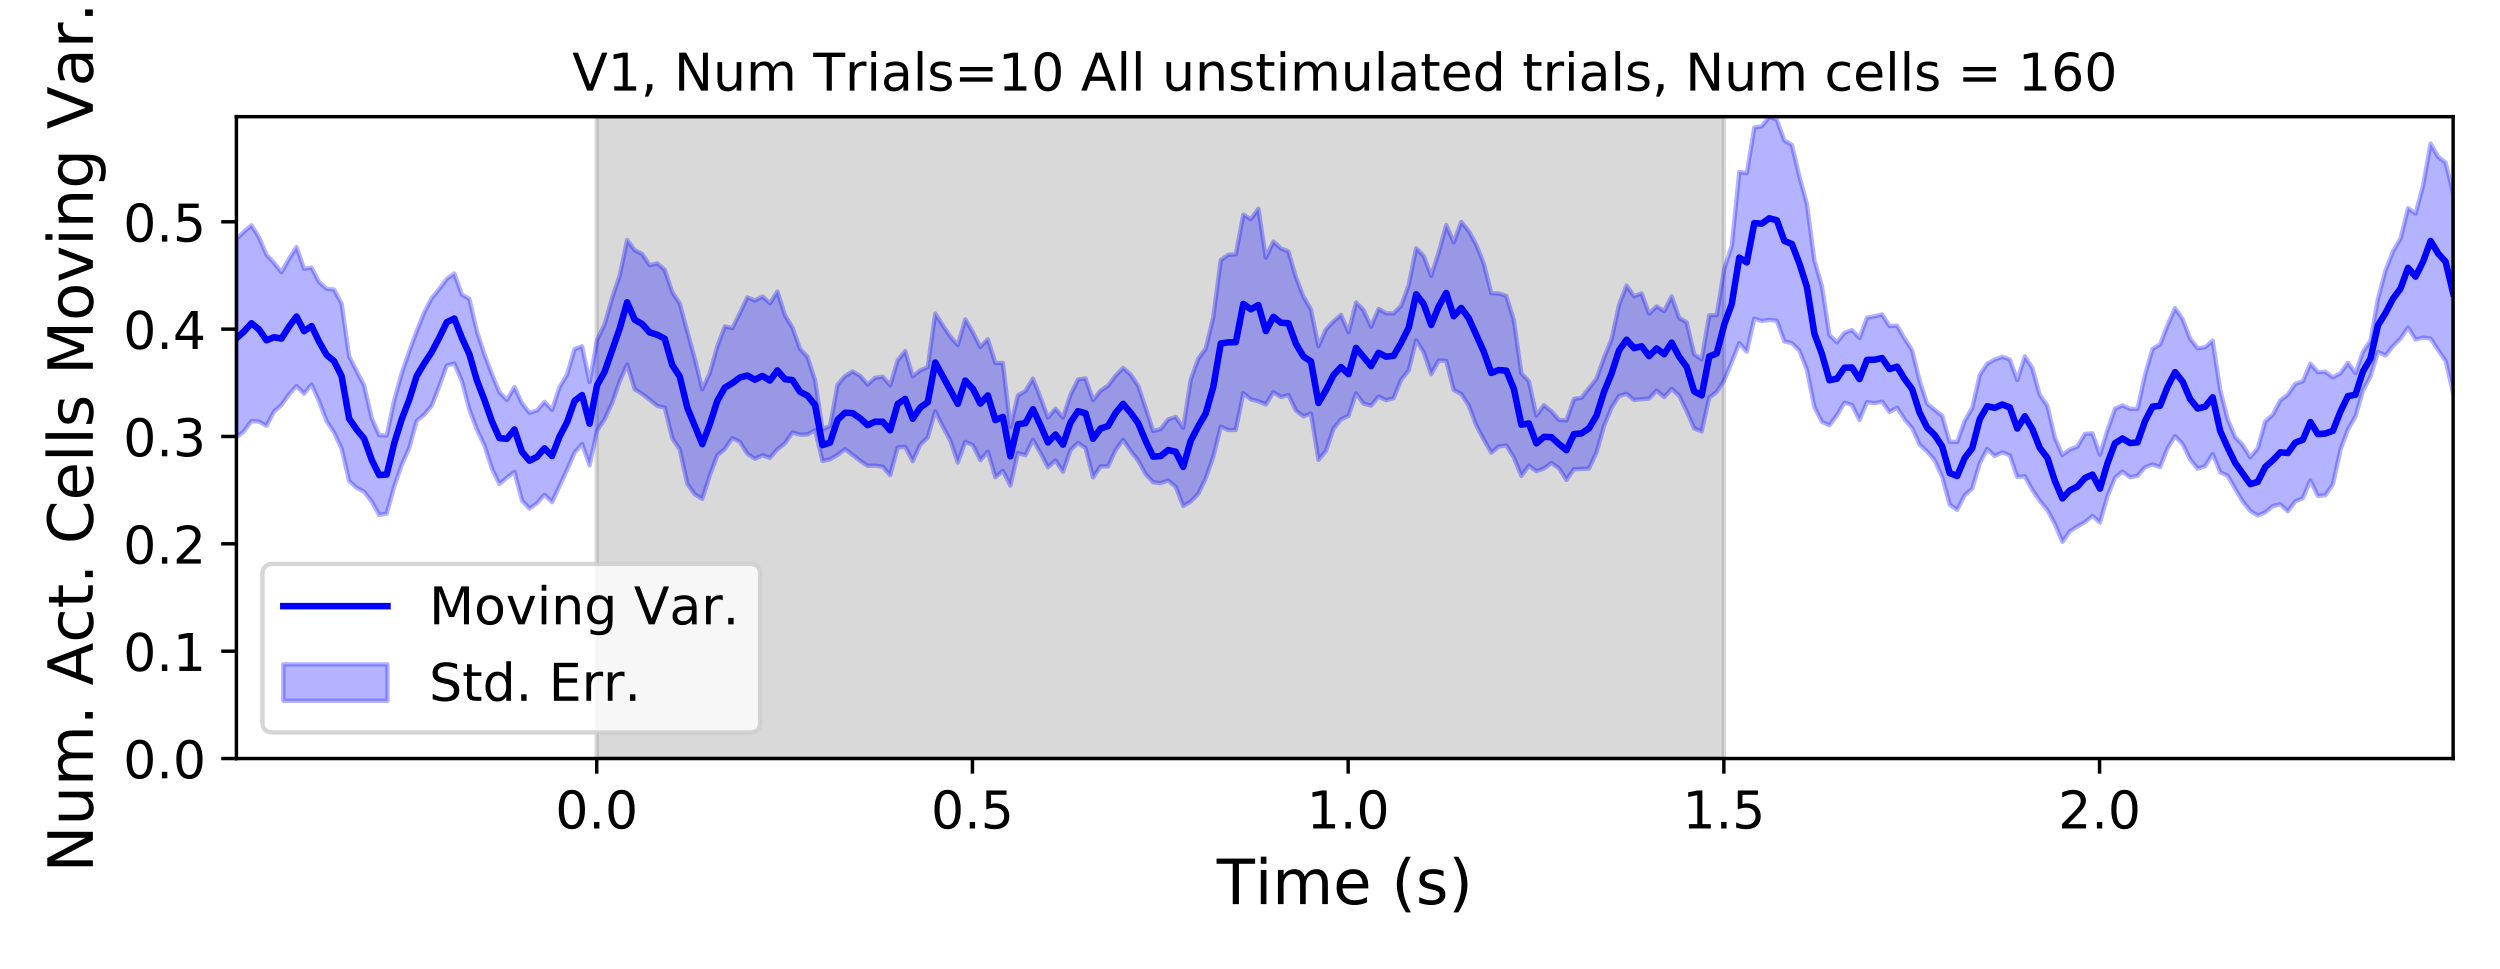 <?xml version="1.0" encoding="utf-8" standalone="no"?>
<!DOCTYPE svg PUBLIC "-//W3C//DTD SVG 1.1//EN"
  "http://www.w3.org/Graphics/SVG/1.1/DTD/svg11.dtd">
<!-- Created with matplotlib (https://matplotlib.org/) -->
<svg height="223.2pt" version="1.1" viewBox="0 0 576 223.2" width="576pt" xmlns="http://www.w3.org/2000/svg" xmlns:xlink="http://www.w3.org/1999/xlink">
 <defs>
  <style type="text/css">
*{stroke-linecap:butt;stroke-linejoin:round;}
  </style>
 </defs>
 <g id="figure_1">
  <g id="patch_1">
   <path d="M 0 223.2 
L 576 223.2 
L 576 0 
L 0 0 
z
" style="fill:#ffffff;"/>
  </g>
  <g id="axes_1">
   <g id="patch_2">
    <path d="M 54.47 174.76 
L 565.2 174.76 
L 565.2 26.88 
L 54.47 26.88 
z
" style="fill:#ffffff;"/>
   </g>
   <g id="PolyCollection_1">
    <defs>
     <path d="M 137.485 -48.44 
L 137.485 -196.32 
L 397.178 -196.32 
L 397.178 -48.44 
L 397.178 -48.44 
L 137.485 -48.44 
z
" id="m12399ca744" style="stroke:#808080;stroke-opacity:0.3;"/>
    </defs>
    <g clip-path="url(#pf19cef8d10)">
     <use style="fill:#808080;fill-opacity:0.3;stroke:#808080;stroke-opacity:0.3;" x="0" xlink:href="#m12399ca744" y="223.2"/>
    </g>
   </g>
   <g id="PolyCollection_2">
    <defs>
     <path d="M 54.47 -168.108 
L 54.47 -122.433 
L 56.201 -123.827 
L 57.933 -126.184 
L 59.664 -126.058 
L 61.395 -125.082 
L 63.126 -128.356 
L 64.858 -129.88 
L 66.589 -132.323 
L 68.32 -134.261 
L 70.052 -132.484 
L 71.783 -134.597 
L 73.514 -130.733 
L 75.245 -126.181 
L 76.977 -123.552 
L 78.708 -119.791 
L 80.439 -112.407 
L 82.171 -110.806 
L 83.902 -109.896 
L 85.633 -107.65 
L 87.364 -104.565 
L 89.096 -104.861 
L 90.827 -111.126 
L 92.558 -116.055 
L 94.29 -120.004 
L 96.021 -126.251 
L 97.752 -127.697 
L 99.483 -129.718 
L 101.215 -134.199 
L 102.946 -138.987 
L 104.677 -139.437 
L 106.409 -135.41 
L 108.14 -128.843 
L 109.871 -124.236 
L 111.603 -120.57 
L 113.334 -115.224 
L 115.065 -111.673 
L 116.796 -113.155 
L 118.528 -114.453 
L 120.259 -107.89 
L 121.99 -106.008 
L 123.722 -107.26 
L 125.453 -109.209 
L 127.184 -107.5 
L 128.915 -111.231 
L 130.647 -114.928 
L 132.378 -118.885 
L 134.109 -120.916 
L 135.841 -115.988 
L 137.572 -124.001 
L 139.303 -126.609 
L 141.034 -130.334 
L 142.766 -135.312 
L 144.497 -139.217 
L 146.228 -133.522 
L 147.96 -132.428 
L 149.691 -131.119 
L 151.422 -129.661 
L 153.153 -129.279 
L 154.885 -122.258 
L 156.616 -119.623 
L 158.347 -111.723 
L 160.079 -109.305 
L 161.81 -108.227 
L 163.541 -113.692 
L 165.272 -118.295 
L 167.004 -119.774 
L 168.735 -122.257 
L 170.466 -121.384 
L 172.198 -118.653 
L 173.929 -117.491 
L 175.66 -118.301 
L 177.391 -117.713 
L 179.123 -119.678 
L 180.854 -121.071 
L 182.585 -123.557 
L 184.317 -123.051 
L 186.048 -123.096 
L 187.779 -124.099 
L 189.51 -116.983 
L 191.242 -117.379 
L 192.973 -118.39 
L 194.704 -119.707 
L 196.436 -118.404 
L 198.167 -117.037 
L 199.898 -115.871 
L 201.629 -115.927 
L 203.361 -115.669 
L 205.092 -113.72 
L 206.823 -120.096 
L 208.555 -120.258 
L 210.286 -116.943 
L 212.017 -120.754 
L 213.749 -122.404 
L 215.48 -128.404 
L 217.211 -124.93 
L 218.942 -121.725 
L 220.674 -116.631 
L 222.405 -121.411 
L 224.136 -120.638 
L 225.868 -117.163 
L 227.599 -119.132 
L 229.33 -113.254 
L 231.061 -114.705 
L 232.793 -111.32 
L 234.524 -118.8 
L 236.255 -118.327 
L 237.987 -121.86 
L 239.718 -118.843 
L 241.449 -115.539 
L 243.18 -117.107 
L 244.912 -114.503 
L 246.643 -119.481 
L 248.374 -121.158 
L 250.106 -119.959 
L 251.837 -113.191 
L 253.568 -115.743 
L 255.299 -115.752 
L 257.031 -119.471 
L 258.762 -121.876 
L 260.493 -119.307 
L 262.225 -117.085 
L 263.956 -113.955 
L 265.687 -112.088 
L 267.418 -111.892 
L 269.15 -112.492 
L 270.881 -111.056 
L 272.612 -106.628 
L 274.344 -107.636 
L 276.075 -109.412 
L 277.806 -113.019 
L 279.537 -117.946 
L 281.269 -124.9 
L 283 -124.122 
L 284.731 -124.152 
L 286.463 -132.612 
L 288.194 -131.177 
L 289.925 -130.749 
L 291.656 -130.01 
L 293.388 -132.846 
L 295.119 -131.728 
L 296.85 -132.193 
L 298.582 -128.613 
L 300.313 -127.255 
L 302.044 -127.955 
L 303.775 -117.253 
L 305.507 -119.339 
L 307.238 -124.419 
L 308.969 -126.59 
L 310.701 -127.393 
L 312.432 -132.565 
L 314.163 -130.179 
L 315.895 -129.751 
L 317.626 -131.827 
L 319.357 -131.005 
L 321.088 -131.443 
L 322.82 -135.706 
L 324.551 -137.838 
L 326.282 -144.795 
L 328.014 -142.07 
L 329.745 -136.994 
L 331.476 -140.128 
L 333.207 -140.058 
L 334.939 -133.335 
L 336.67 -132.432 
L 338.401 -129.748 
L 340.133 -125.15 
L 341.864 -121.888 
L 343.595 -118.903 
L 345.326 -120.316 
L 347.058 -120.582 
L 348.789 -117.786 
L 350.52 -113.536 
L 352.252 -115.916 
L 353.983 -114.629 
L 355.714 -115.247 
L 357.445 -116.519 
L 359.177 -115.321 
L 360.908 -112.631 
L 362.639 -115.092 
L 364.371 -115.144 
L 366.102 -115.261 
L 367.833 -118.928 
L 369.564 -125.036 
L 371.296 -129.251 
L 373.027 -131.966 
L 374.758 -132.456 
L 376.49 -131.052 
L 378.221 -131.23 
L 379.952 -131.356 
L 381.683 -133.206 
L 383.415 -131.702 
L 385.146 -133.589 
L 386.877 -132.046 
L 388.609 -128.439 
L 390.34 -124.49 
L 392.071 -123.789 
L 393.802 -131.584 
L 395.534 -132.933 
L 397.265 -135.57 
L 398.996 -139.743 
L 400.728 -144.118 
L 402.459 -142.166 
L 404.19 -149.798 
L 405.921 -149.233 
L 407.653 -149.494 
L 409.384 -149.308 
L 411.115 -144.536 
L 412.847 -144.145 
L 414.578 -142.413 
L 416.309 -137.977 
L 418.041 -129.403 
L 419.772 -126.005 
L 421.503 -125.202 
L 423.234 -127.552 
L 424.966 -130.419 
L 426.697 -129.896 
L 428.428 -126.413 
L 430.16 -130.54 
L 431.891 -130.307 
L 433.622 -130.645 
L 435.353 -128.259 
L 437.085 -129.263 
L 438.816 -126.598 
L 440.547 -124.573 
L 442.279 -120.747 
L 444.01 -119.176 
L 445.741 -117.163 
L 447.472 -113.321 
L 449.204 -106.941 
L 450.935 -105.724 
L 452.666 -109.097 
L 454.398 -110.633 
L 456.129 -116.442 
L 457.86 -119.772 
L 459.591 -118.126 
L 461.323 -118.994 
L 463.054 -118.291 
L 464.785 -113.284 
L 466.517 -113.475 
L 468.248 -110.304 
L 469.979 -107.811 
L 471.71 -105.689 
L 473.442 -102.437 
L 475.173 -98.353 
L 476.904 -100.777 
L 478.636 -101.895 
L 480.367 -102.894 
L 482.098 -104.341 
L 483.829 -102.79 
L 485.561 -108.83 
L 487.292 -113.107 
L 489.023 -114.533 
L 490.755 -113.226 
L 492.486 -113.57 
L 494.217 -115.539 
L 495.948 -116.205 
L 497.68 -115.578 
L 499.411 -119.913 
L 501.142 -122.71 
L 502.874 -120.884 
L 504.605 -117.357 
L 506.336 -115.214 
L 508.067 -115.797 
L 509.799 -118.592 
L 511.53 -114.405 
L 513.261 -113.583 
L 514.993 -110.568 
L 516.724 -107.656 
L 518.455 -105.48 
L 520.187 -104.435 
L 521.918 -105.133 
L 523.649 -106.617 
L 525.38 -107.02 
L 527.112 -105.368 
L 528.843 -107.688 
L 530.574 -108.405 
L 532.306 -112.515 
L 534.037 -108.914 
L 535.768 -109.088 
L 537.499 -111.632 
L 539.231 -119.518 
L 540.962 -124.235 
L 542.693 -127.223 
L 544.425 -133.135 
L 546.156 -136.441 
L 547.887 -142.103 
L 549.618 -141.283 
L 551.35 -143.472 
L 553.081 -145.178 
L 554.812 -147.735 
L 556.544 -144.957 
L 558.275 -145.401 
L 560.006 -145.204 
L 561.737 -142.548 
L 563.469 -140.036 
L 565.2 -132.699 
L 565.2 -178.601 
L 565.2 -178.601 
L 563.469 -185.741 
L 561.737 -187.077 
L 560.006 -190.139 
L 558.275 -180.455 
L 556.544 -173.975 
L 554.812 -175.237 
L 553.081 -168.259 
L 551.35 -165.301 
L 549.618 -160.892 
L 547.887 -154.413 
L 546.156 -144.727 
L 544.425 -142.137 
L 542.693 -137.262 
L 540.962 -139.626 
L 539.231 -137.202 
L 537.499 -136.258 
L 535.768 -137.546 
L 534.037 -137.472 
L 532.306 -139.421 
L 530.574 -135.365 
L 528.843 -134.766 
L 527.112 -132.284 
L 525.38 -130.953 
L 523.649 -127.671 
L 521.918 -126.098 
L 520.187 -119.947 
L 518.455 -117.833 
L 516.724 -120.662 
L 514.993 -122.498 
L 513.261 -126.582 
L 511.53 -133.411 
L 509.799 -144.731 
L 508.067 -143.198 
L 506.336 -142.955 
L 504.605 -145.179 
L 502.874 -149.685 
L 501.142 -152.201 
L 499.411 -148.306 
L 497.68 -143.847 
L 495.948 -142.824 
L 494.217 -136.867 
L 492.486 -128.993 
L 490.755 -129.02 
L 489.023 -129.791 
L 487.292 -129.045 
L 485.561 -124.113 
L 483.829 -118.476 
L 482.098 -123.359 
L 480.367 -123.248 
L 478.636 -120.305 
L 476.904 -119.667 
L 475.173 -118.366 
L 473.442 -122.365 
L 471.71 -129.757 
L 469.979 -132.17 
L 468.248 -138.422 
L 466.517 -141.093 
L 464.785 -135.645 
L 463.054 -140.382 
L 461.323 -141.01 
L 459.591 -140.345 
L 457.86 -139.43 
L 456.129 -136.815 
L 454.398 -129.225 
L 452.666 -126.235 
L 450.935 -121.348 
L 449.204 -121.456 
L 447.472 -127.397 
L 445.741 -128.779 
L 444.01 -130.154 
L 442.279 -135.507 
L 440.547 -142.529 
L 438.816 -145.202 
L 437.085 -148.176 
L 435.353 -148.072 
L 433.622 -150.77 
L 431.891 -150.326 
L 430.16 -150.03 
L 428.428 -145.313 
L 426.697 -147.166 
L 424.966 -146.52 
L 423.234 -144.342 
L 421.503 -145.994 
L 419.772 -157.285 
L 418.041 -163.186 
L 416.309 -176.206 
L 414.578 -182.568 
L 412.847 -189.833 
L 411.115 -190.847 
L 409.384 -195.585 
L 407.653 -196.32 
L 405.921 -194.117 
L 404.19 -193.805 
L 402.459 -183.339 
L 400.728 -183.573 
L 398.996 -166.581 
L 397.265 -161.273 
L 395.534 -150.599 
L 393.802 -150.553 
L 392.071 -140.414 
L 390.34 -141.548 
L 388.609 -148.935 
L 386.877 -149.978 
L 385.146 -154.924 
L 383.415 -151.509 
L 381.683 -152.626 
L 379.952 -150.94 
L 378.221 -155.602 
L 376.49 -154.948 
L 374.758 -157.412 
L 373.027 -152.961 
L 371.296 -144.997 
L 369.564 -140.804 
L 367.833 -135.942 
L 366.102 -133.752 
L 364.371 -131.554 
L 362.639 -131.28 
L 360.908 -126.327 
L 359.177 -126.466 
L 357.445 -128.443 
L 355.714 -129.849 
L 353.983 -127.459 
L 352.252 -135.373 
L 350.52 -137.168 
L 348.789 -149.429 
L 347.058 -155.027 
L 345.326 -155.584 
L 343.595 -155.657 
L 341.864 -162.475 
L 340.133 -166.801 
L 338.401 -169.982 
L 336.67 -172.067 
L 334.939 -167.37 
L 333.207 -171.351 
L 331.476 -165.053 
L 329.745 -159.665 
L 328.014 -164.239 
L 326.282 -166.01 
L 324.551 -157.481 
L 322.82 -152.742 
L 321.088 -150.991 
L 319.357 -151.029 
L 317.626 -152.031 
L 315.895 -147.96 
L 314.163 -151.74 
L 312.432 -153.519 
L 310.701 -146.628 
L 308.969 -150.656 
L 307.238 -149.137 
L 305.507 -147.332 
L 303.775 -143.438 
L 302.044 -151.907 
L 300.313 -154.867 
L 298.582 -159.346 
L 296.85 -165.267 
L 295.119 -165.955 
L 293.388 -167.553 
L 291.656 -163.821 
L 289.925 -175.115 
L 288.194 -172.688 
L 286.463 -173.766 
L 284.731 -164.593 
L 283 -164.505 
L 281.269 -163.267 
L 279.537 -150.16 
L 277.806 -142.904 
L 276.075 -140.546 
L 274.344 -135.704 
L 272.612 -124.638 
L 270.881 -127.159 
L 269.15 -126.555 
L 267.418 -124.351 
L 265.687 -123.877 
L 263.956 -129.241 
L 262.225 -134.341 
L 260.493 -136.898 
L 258.762 -138.424 
L 257.031 -136.644 
L 255.299 -134.339 
L 253.568 -133.195 
L 251.837 -131.024 
L 250.106 -136.004 
L 248.374 -135.769 
L 246.643 -132.247 
L 244.912 -126.992 
L 243.18 -129.062 
L 241.449 -126.99 
L 239.718 -131.629 
L 237.987 -135.992 
L 236.255 -133.085 
L 234.524 -132.102 
L 232.793 -124.818 
L 231.061 -139.581 
L 229.33 -139.567 
L 227.599 -145.041 
L 225.868 -143.256 
L 224.136 -146.671 
L 222.405 -149.637 
L 220.674 -143.704 
L 218.942 -145.668 
L 217.211 -148.245 
L 215.48 -150.968 
L 213.749 -138.618 
L 212.017 -137.86 
L 210.286 -136.497 
L 208.555 -142.323 
L 206.823 -140.145 
L 205.092 -134.437 
L 203.361 -136.415 
L 201.629 -136.157 
L 199.898 -134.611 
L 198.167 -136.621 
L 196.436 -137.623 
L 194.704 -136.537 
L 192.973 -134.561 
L 191.242 -125.076 
L 189.51 -124.319 
L 187.779 -135.662 
L 186.048 -140.978 
L 184.317 -142.818 
L 182.585 -147.723 
L 180.854 -150.591 
L 179.123 -156.035 
L 177.391 -153.33 
L 175.66 -154.894 
L 173.929 -153.948 
L 172.198 -154.7 
L 170.466 -151.079 
L 168.735 -147.604 
L 167.004 -148.009 
L 165.272 -143.42 
L 163.541 -137.24 
L 161.81 -133.53 
L 160.079 -140.604 
L 158.347 -146.826 
L 156.616 -153.265 
L 154.885 -155.923 
L 153.153 -161.044 
L 151.422 -162.517 
L 149.691 -162.078 
L 147.96 -164.667 
L 146.228 -165.551 
L 144.497 -167.914 
L 142.766 -159.661 
L 141.034 -154.588 
L 139.303 -148.48 
L 137.572 -144.901 
L 135.841 -135.177 
L 134.109 -143.435 
L 132.378 -142.755 
L 130.647 -136.899 
L 128.915 -133.983 
L 127.184 -128.772 
L 125.453 -130.615 
L 123.722 -128.631 
L 121.99 -128.093 
L 120.259 -130.315 
L 118.528 -134.046 
L 116.796 -131.04 
L 115.065 -132.844 
L 113.334 -137.034 
L 111.603 -141.585 
L 109.871 -146.911 
L 108.14 -154.343 
L 106.409 -155.324 
L 104.677 -160.19 
L 102.946 -158.938 
L 101.215 -156.638 
L 99.483 -154.511 
L 97.752 -151.274 
L 96.021 -146.954 
L 94.29 -142.274 
L 92.558 -137.197 
L 90.827 -131.017 
L 89.096 -122.864 
L 87.364 -122.942 
L 85.633 -126.89 
L 83.902 -134.388 
L 82.171 -137.682 
L 80.439 -141.117 
L 78.708 -153.261 
L 76.977 -156.468 
L 75.245 -156.678 
L 73.514 -158.235 
L 71.783 -161.538 
L 70.052 -161.312 
L 68.32 -166.286 
L 66.589 -163.584 
L 64.858 -160.493 
L 63.126 -162.645 
L 61.395 -164.514 
L 59.664 -168.544 
L 57.933 -171.291 
L 56.201 -169.801 
L 54.47 -168.108 
z
" id="m92985c072c" style="stroke:#0000ff;stroke-opacity:0.3;"/>
    </defs>
    <g clip-path="url(#pf19cef8d10)">
     <use style="fill:#0000ff;fill-opacity:0.3;stroke:#0000ff;stroke-opacity:0.3;" x="0" xlink:href="#m92985c072c" y="223.2"/>
    </g>
   </g>
   <g id="matplotlib.axis_1">
    <g id="xtick_1">
     <g id="line2d_1">
      <defs>
       <path d="M 0 0 
L 0 3.5 
" id="m082d813a01" style="stroke:#000000;stroke-width:0.8;"/>
      </defs>
      <g>
       <use style="stroke:#000000;stroke-width:0.8;" x="137.485" xlink:href="#m082d813a01" y="174.76"/>
      </g>
     </g>
     <g id="text_1">
      <!-- 0.0 -->
      <defs>
       <path d="M 31.781 66.406 
Q 24.172 66.406 20.328 58.906 
Q 16.5 51.422 16.5 36.375 
Q 16.5 21.391 20.328 13.891 
Q 24.172 6.391 31.781 6.391 
Q 39.453 6.391 43.281 13.891 
Q 47.125 21.391 47.125 36.375 
Q 47.125 51.422 43.281 58.906 
Q 39.453 66.406 31.781 66.406 
z
M 31.781 74.219 
Q 44.047 74.219 50.516 64.516 
Q 56.984 54.828 56.984 36.375 
Q 56.984 17.969 50.516 8.266 
Q 44.047 -1.422 31.781 -1.422 
Q 19.531 -1.422 13.062 8.266 
Q 6.594 17.969 6.594 36.375 
Q 6.594 54.828 13.062 64.516 
Q 19.531 74.219 31.781 74.219 
z
" id="DejaVuSans-48"/>
       <path d="M 10.688 12.406 
L 21 12.406 
L 21 0 
L 10.688 0 
z
" id="DejaVuSans-46"/>
      </defs>
      <g transform="translate(127.943 190.878)scale(0.12 -0.12)">
       <use xlink:href="#DejaVuSans-48"/>
       <use x="63.623" xlink:href="#DejaVuSans-46"/>
       <use x="95.41" xlink:href="#DejaVuSans-48"/>
      </g>
     </g>
    </g>
    <g id="xtick_2">
     <g id="line2d_2">
      <g>
       <use style="stroke:#000000;stroke-width:0.8;" x="224.05" xlink:href="#m082d813a01" y="174.76"/>
      </g>
     </g>
     <g id="text_2">
      <!-- 0.5 -->
      <defs>
       <path d="M 10.797 72.906 
L 49.516 72.906 
L 49.516 64.594 
L 19.828 64.594 
L 19.828 46.734 
Q 21.969 47.469 24.109 47.828 
Q 26.266 48.188 28.422 48.188 
Q 40.625 48.188 47.75 41.5 
Q 54.891 34.812 54.891 23.391 
Q 54.891 11.625 47.562 5.094 
Q 40.234 -1.422 26.906 -1.422 
Q 22.312 -1.422 17.547 -0.641 
Q 12.797 0.141 7.719 1.703 
L 7.719 11.625 
Q 12.109 9.234 16.797 8.062 
Q 21.484 6.891 26.703 6.891 
Q 35.156 6.891 40.078 11.328 
Q 45.016 15.766 45.016 23.391 
Q 45.016 31 40.078 35.438 
Q 35.156 39.891 26.703 39.891 
Q 22.75 39.891 18.812 39.016 
Q 14.891 38.141 10.797 36.281 
z
" id="DejaVuSans-53"/>
      </defs>
      <g transform="translate(214.508 190.878)scale(0.12 -0.12)">
       <use xlink:href="#DejaVuSans-48"/>
       <use x="63.623" xlink:href="#DejaVuSans-46"/>
       <use x="95.41" xlink:href="#DejaVuSans-53"/>
      </g>
     </g>
    </g>
    <g id="xtick_3">
     <g id="line2d_3">
      <g>
       <use style="stroke:#000000;stroke-width:0.8;" x="310.614" xlink:href="#m082d813a01" y="174.76"/>
      </g>
     </g>
     <g id="text_3">
      <!-- 1.0 -->
      <defs>
       <path d="M 12.406 8.297 
L 28.516 8.297 
L 28.516 63.922 
L 10.984 60.406 
L 10.984 69.391 
L 28.422 72.906 
L 38.281 72.906 
L 38.281 8.297 
L 54.391 8.297 
L 54.391 0 
L 12.406 0 
z
" id="DejaVuSans-49"/>
      </defs>
      <g transform="translate(301.072 190.878)scale(0.12 -0.12)">
       <use xlink:href="#DejaVuSans-49"/>
       <use x="63.623" xlink:href="#DejaVuSans-46"/>
       <use x="95.41" xlink:href="#DejaVuSans-48"/>
      </g>
     </g>
    </g>
    <g id="xtick_4">
     <g id="line2d_4">
      <g>
       <use style="stroke:#000000;stroke-width:0.8;" x="397.178" xlink:href="#m082d813a01" y="174.76"/>
      </g>
     </g>
     <g id="text_4">
      <!-- 1.5 -->
      <g transform="translate(387.637 190.878)scale(0.12 -0.12)">
       <use xlink:href="#DejaVuSans-49"/>
       <use x="63.623" xlink:href="#DejaVuSans-46"/>
       <use x="95.41" xlink:href="#DejaVuSans-53"/>
      </g>
     </g>
    </g>
    <g id="xtick_5">
     <g id="line2d_5">
      <g>
       <use style="stroke:#000000;stroke-width:0.8;" x="483.743" xlink:href="#m082d813a01" y="174.76"/>
      </g>
     </g>
     <g id="text_5">
      <!-- 2.0 -->
      <defs>
       <path d="M 19.188 8.297 
L 53.609 8.297 
L 53.609 0 
L 7.328 0 
L 7.328 8.297 
Q 12.938 14.109 22.625 23.891 
Q 32.328 33.688 34.812 36.531 
Q 39.547 41.844 41.422 45.531 
Q 43.312 49.219 43.312 52.781 
Q 43.312 58.594 39.234 62.25 
Q 35.156 65.922 28.609 65.922 
Q 23.969 65.922 18.812 64.312 
Q 13.672 62.703 7.812 59.422 
L 7.812 69.391 
Q 13.766 71.781 18.938 73 
Q 24.125 74.219 28.422 74.219 
Q 39.75 74.219 46.484 68.547 
Q 53.219 62.891 53.219 53.422 
Q 53.219 48.922 51.531 44.891 
Q 49.859 40.875 45.406 35.406 
Q 44.188 33.984 37.641 27.219 
Q 31.109 20.453 19.188 8.297 
z
" id="DejaVuSans-50"/>
      </defs>
      <g transform="translate(474.201 190.878)scale(0.12 -0.12)">
       <use xlink:href="#DejaVuSans-50"/>
       <use x="63.623" xlink:href="#DejaVuSans-46"/>
       <use x="95.41" xlink:href="#DejaVuSans-48"/>
      </g>
     </g>
    </g>
    <g id="text_6">
     <!-- Time (s) -->
     <defs>
      <path d="M -0.297 72.906 
L 61.375 72.906 
L 61.375 64.594 
L 35.5 64.594 
L 35.5 0 
L 25.594 0 
L 25.594 64.594 
L -0.297 64.594 
z
" id="DejaVuSans-84"/>
      <path d="M 9.422 54.688 
L 18.406 54.688 
L 18.406 0 
L 9.422 0 
z
M 9.422 75.984 
L 18.406 75.984 
L 18.406 64.594 
L 9.422 64.594 
z
" id="DejaVuSans-105"/>
      <path d="M 52 44.188 
Q 55.375 50.25 60.062 53.125 
Q 64.75 56 71.094 56 
Q 79.641 56 84.281 50.016 
Q 88.922 44.047 88.922 33.016 
L 88.922 0 
L 79.891 0 
L 79.891 32.719 
Q 79.891 40.578 77.094 44.375 
Q 74.312 48.188 68.609 48.188 
Q 61.625 48.188 57.562 43.547 
Q 53.516 38.922 53.516 30.906 
L 53.516 0 
L 44.484 0 
L 44.484 32.719 
Q 44.484 40.625 41.703 44.406 
Q 38.922 48.188 33.109 48.188 
Q 26.219 48.188 22.156 43.531 
Q 18.109 38.875 18.109 30.906 
L 18.109 0 
L 9.078 0 
L 9.078 54.688 
L 18.109 54.688 
L 18.109 46.188 
Q 21.188 51.219 25.484 53.609 
Q 29.781 56 35.688 56 
Q 41.656 56 45.828 52.969 
Q 50 49.953 52 44.188 
z
" id="DejaVuSans-109"/>
      <path d="M 56.203 29.594 
L 56.203 25.203 
L 14.891 25.203 
Q 15.484 15.922 20.484 11.062 
Q 25.484 6.203 34.422 6.203 
Q 39.594 6.203 44.453 7.469 
Q 49.312 8.734 54.109 11.281 
L 54.109 2.781 
Q 49.266 0.734 44.188 -0.344 
Q 39.109 -1.422 33.891 -1.422 
Q 20.797 -1.422 13.156 6.188 
Q 5.516 13.812 5.516 26.812 
Q 5.516 40.234 12.766 48.109 
Q 20.016 56 32.328 56 
Q 43.359 56 49.781 48.891 
Q 56.203 41.797 56.203 29.594 
z
M 47.219 32.234 
Q 47.125 39.594 43.094 43.984 
Q 39.062 48.391 32.422 48.391 
Q 24.906 48.391 20.391 44.141 
Q 15.875 39.891 15.188 32.172 
z
" id="DejaVuSans-101"/>
      <path id="DejaVuSans-32"/>
      <path d="M 31 75.875 
Q 24.469 64.656 21.281 53.656 
Q 18.109 42.672 18.109 31.391 
Q 18.109 20.125 21.312 9.062 
Q 24.516 -2 31 -13.188 
L 23.188 -13.188 
Q 15.875 -1.703 12.234 9.375 
Q 8.594 20.453 8.594 31.391 
Q 8.594 42.281 12.203 53.312 
Q 15.828 64.359 23.188 75.875 
z
" id="DejaVuSans-40"/>
      <path d="M 44.281 53.078 
L 44.281 44.578 
Q 40.484 46.531 36.375 47.5 
Q 32.281 48.484 27.875 48.484 
Q 21.188 48.484 17.844 46.438 
Q 14.5 44.391 14.5 40.281 
Q 14.5 37.156 16.891 35.375 
Q 19.281 33.594 26.516 31.984 
L 29.594 31.297 
Q 39.156 29.25 43.188 25.516 
Q 47.219 21.781 47.219 15.094 
Q 47.219 7.469 41.188 3.016 
Q 35.156 -1.422 24.609 -1.422 
Q 20.219 -1.422 15.453 -0.562 
Q 10.688 0.297 5.422 2 
L 5.422 11.281 
Q 10.406 8.688 15.234 7.391 
Q 20.062 6.109 24.812 6.109 
Q 31.156 6.109 34.562 8.281 
Q 37.984 10.453 37.984 14.406 
Q 37.984 18.062 35.516 20.016 
Q 33.062 21.969 24.703 23.781 
L 21.578 24.516 
Q 13.234 26.266 9.516 29.906 
Q 5.812 33.547 5.812 39.891 
Q 5.812 47.609 11.281 51.797 
Q 16.75 56 26.812 56 
Q 31.781 56 36.172 55.266 
Q 40.578 54.547 44.281 53.078 
z
" id="DejaVuSans-115"/>
      <path d="M 8.016 75.875 
L 15.828 75.875 
Q 23.141 64.359 26.781 53.312 
Q 30.422 42.281 30.422 31.391 
Q 30.422 20.453 26.781 9.375 
Q 23.141 -1.703 15.828 -13.188 
L 8.016 -13.188 
Q 14.5 -2 17.703 9.062 
Q 20.906 20.125 20.906 31.391 
Q 20.906 42.672 17.703 53.656 
Q 14.5 64.656 8.016 75.875 
z
" id="DejaVuSans-41"/>
     </defs>
     <g transform="translate(280.34 208.315)scale(0.144 -0.144)">
      <use xlink:href="#DejaVuSans-84"/>
      <use x="61.037" xlink:href="#DejaVuSans-105"/>
      <use x="88.82" xlink:href="#DejaVuSans-109"/>
      <use x="186.232" xlink:href="#DejaVuSans-101"/>
      <use x="247.756" xlink:href="#DejaVuSans-32"/>
      <use x="279.543" xlink:href="#DejaVuSans-40"/>
      <use x="318.557" xlink:href="#DejaVuSans-115"/>
      <use x="370.656" xlink:href="#DejaVuSans-41"/>
     </g>
    </g>
   </g>
   <g id="matplotlib.axis_2">
    <g id="ytick_1">
     <g id="line2d_6">
      <defs>
       <path d="M 0 0 
L -3.5 0 
" id="md5f9e7ce9d" style="stroke:#000000;stroke-width:0.8;"/>
      </defs>
      <g>
       <use style="stroke:#000000;stroke-width:0.8;" x="54.47" xlink:href="#md5f9e7ce9d" y="174.76"/>
      </g>
     </g>
     <g id="text_7">
      <!-- 0.0 -->
      <g transform="translate(28.386 179.319)scale(0.12 -0.12)">
       <use xlink:href="#DejaVuSans-48"/>
       <use x="63.623" xlink:href="#DejaVuSans-46"/>
       <use x="95.41" xlink:href="#DejaVuSans-48"/>
      </g>
     </g>
    </g>
    <g id="ytick_2">
     <g id="line2d_7">
      <g>
       <use style="stroke:#000000;stroke-width:0.8;" x="54.47" xlink:href="#md5f9e7ce9d" y="150.029"/>
      </g>
     </g>
     <g id="text_8">
      <!-- 0.1 -->
      <g transform="translate(28.386 154.588)scale(0.12 -0.12)">
       <use xlink:href="#DejaVuSans-48"/>
       <use x="63.623" xlink:href="#DejaVuSans-46"/>
       <use x="95.41" xlink:href="#DejaVuSans-49"/>
      </g>
     </g>
    </g>
    <g id="ytick_3">
     <g id="line2d_8">
      <g>
       <use style="stroke:#000000;stroke-width:0.8;" x="54.47" xlink:href="#md5f9e7ce9d" y="125.299"/>
      </g>
     </g>
     <g id="text_9">
      <!-- 0.2 -->
      <g transform="translate(28.386 129.858)scale(0.12 -0.12)">
       <use xlink:href="#DejaVuSans-48"/>
       <use x="63.623" xlink:href="#DejaVuSans-46"/>
       <use x="95.41" xlink:href="#DejaVuSans-50"/>
      </g>
     </g>
    </g>
    <g id="ytick_4">
     <g id="line2d_9">
      <g>
       <use style="stroke:#000000;stroke-width:0.8;" x="54.47" xlink:href="#md5f9e7ce9d" y="100.568"/>
      </g>
     </g>
     <g id="text_10">
      <!-- 0.3 -->
      <defs>
       <path d="M 40.578 39.312 
Q 47.656 37.797 51.625 33 
Q 55.609 28.219 55.609 21.188 
Q 55.609 10.406 48.188 4.484 
Q 40.766 -1.422 27.094 -1.422 
Q 22.516 -1.422 17.656 -0.516 
Q 12.797 0.391 7.625 2.203 
L 7.625 11.719 
Q 11.719 9.328 16.594 8.109 
Q 21.484 6.891 26.812 6.891 
Q 36.078 6.891 40.938 10.547 
Q 45.797 14.203 45.797 21.188 
Q 45.797 27.641 41.281 31.266 
Q 36.766 34.906 28.719 34.906 
L 20.219 34.906 
L 20.219 43.016 
L 29.109 43.016 
Q 36.375 43.016 40.234 45.922 
Q 44.094 48.828 44.094 54.297 
Q 44.094 59.906 40.109 62.906 
Q 36.141 65.922 28.719 65.922 
Q 24.656 65.922 20.016 65.031 
Q 15.375 64.156 9.812 62.312 
L 9.812 71.094 
Q 15.438 72.656 20.344 73.438 
Q 25.25 74.219 29.594 74.219 
Q 40.828 74.219 47.359 69.109 
Q 53.906 64.016 53.906 55.328 
Q 53.906 49.266 50.438 45.094 
Q 46.969 40.922 40.578 39.312 
z
" id="DejaVuSans-51"/>
      </defs>
      <g transform="translate(28.386 105.127)scale(0.12 -0.12)">
       <use xlink:href="#DejaVuSans-48"/>
       <use x="63.623" xlink:href="#DejaVuSans-46"/>
       <use x="95.41" xlink:href="#DejaVuSans-51"/>
      </g>
     </g>
    </g>
    <g id="ytick_5">
     <g id="line2d_10">
      <g>
       <use style="stroke:#000000;stroke-width:0.8;" x="54.47" xlink:href="#md5f9e7ce9d" y="75.837"/>
      </g>
     </g>
     <g id="text_11">
      <!-- 0.4 -->
      <defs>
       <path d="M 37.797 64.312 
L 12.891 25.391 
L 37.797 25.391 
z
M 35.203 72.906 
L 47.609 72.906 
L 47.609 25.391 
L 58.016 25.391 
L 58.016 17.188 
L 47.609 17.188 
L 47.609 0 
L 37.797 0 
L 37.797 17.188 
L 4.891 17.188 
L 4.891 26.703 
z
" id="DejaVuSans-52"/>
      </defs>
      <g transform="translate(28.386 80.396)scale(0.12 -0.12)">
       <use xlink:href="#DejaVuSans-48"/>
       <use x="63.623" xlink:href="#DejaVuSans-46"/>
       <use x="95.41" xlink:href="#DejaVuSans-52"/>
      </g>
     </g>
    </g>
    <g id="ytick_6">
     <g id="line2d_11">
      <g>
       <use style="stroke:#000000;stroke-width:0.8;" x="54.47" xlink:href="#md5f9e7ce9d" y="51.107"/>
      </g>
     </g>
     <g id="text_12">
      <!-- 0.5 -->
      <g transform="translate(28.386 55.666)scale(0.12 -0.12)">
       <use xlink:href="#DejaVuSans-48"/>
       <use x="63.623" xlink:href="#DejaVuSans-46"/>
       <use x="95.41" xlink:href="#DejaVuSans-53"/>
      </g>
     </g>
    </g>
    <g id="text_13">
     <!-- Num. Act. Cells Moving Var. -->
     <defs>
      <path d="M 9.812 72.906 
L 23.094 72.906 
L 55.422 11.922 
L 55.422 72.906 
L 64.984 72.906 
L 64.984 0 
L 51.703 0 
L 19.391 60.984 
L 19.391 0 
L 9.812 0 
z
" id="DejaVuSans-78"/>
      <path d="M 8.5 21.578 
L 8.5 54.688 
L 17.484 54.688 
L 17.484 21.922 
Q 17.484 14.156 20.5 10.266 
Q 23.531 6.391 29.594 6.391 
Q 36.859 6.391 41.078 11.031 
Q 45.312 15.672 45.312 23.688 
L 45.312 54.688 
L 54.297 54.688 
L 54.297 0 
L 45.312 0 
L 45.312 8.406 
Q 42.047 3.422 37.719 1 
Q 33.406 -1.422 27.688 -1.422 
Q 18.266 -1.422 13.375 4.438 
Q 8.5 10.297 8.5 21.578 
z
M 31.109 56 
z
" id="DejaVuSans-117"/>
      <path d="M 34.188 63.188 
L 20.797 26.906 
L 47.609 26.906 
z
M 28.609 72.906 
L 39.797 72.906 
L 67.578 0 
L 57.328 0 
L 50.688 18.703 
L 17.828 18.703 
L 11.188 0 
L 0.781 0 
z
" id="DejaVuSans-65"/>
      <path d="M 48.781 52.594 
L 48.781 44.188 
Q 44.969 46.297 41.141 47.344 
Q 37.312 48.391 33.406 48.391 
Q 24.656 48.391 19.812 42.844 
Q 14.984 37.312 14.984 27.297 
Q 14.984 17.281 19.812 11.734 
Q 24.656 6.203 33.406 6.203 
Q 37.312 6.203 41.141 7.25 
Q 44.969 8.297 48.781 10.406 
L 48.781 2.094 
Q 45.016 0.344 40.984 -0.531 
Q 36.969 -1.422 32.422 -1.422 
Q 20.062 -1.422 12.781 6.344 
Q 5.516 14.109 5.516 27.297 
Q 5.516 40.672 12.859 48.328 
Q 20.219 56 33.016 56 
Q 37.156 56 41.109 55.141 
Q 45.062 54.297 48.781 52.594 
z
" id="DejaVuSans-99"/>
      <path d="M 18.312 70.219 
L 18.312 54.688 
L 36.812 54.688 
L 36.812 47.703 
L 18.312 47.703 
L 18.312 18.016 
Q 18.312 11.328 20.141 9.422 
Q 21.969 7.516 27.594 7.516 
L 36.812 7.516 
L 36.812 0 
L 27.594 0 
Q 17.188 0 13.234 3.875 
Q 9.281 7.766 9.281 18.016 
L 9.281 47.703 
L 2.688 47.703 
L 2.688 54.688 
L 9.281 54.688 
L 9.281 70.219 
z
" id="DejaVuSans-116"/>
      <path d="M 64.406 67.281 
L 64.406 56.891 
Q 59.422 61.531 53.781 63.812 
Q 48.141 66.109 41.797 66.109 
Q 29.297 66.109 22.656 58.469 
Q 16.016 50.828 16.016 36.375 
Q 16.016 21.969 22.656 14.328 
Q 29.297 6.688 41.797 6.688 
Q 48.141 6.688 53.781 8.984 
Q 59.422 11.281 64.406 15.922 
L 64.406 5.609 
Q 59.234 2.094 53.438 0.328 
Q 47.656 -1.422 41.219 -1.422 
Q 24.656 -1.422 15.125 8.703 
Q 5.609 18.844 5.609 36.375 
Q 5.609 53.953 15.125 64.078 
Q 24.656 74.219 41.219 74.219 
Q 47.75 74.219 53.531 72.484 
Q 59.328 70.75 64.406 67.281 
z
" id="DejaVuSans-67"/>
      <path d="M 9.422 75.984 
L 18.406 75.984 
L 18.406 0 
L 9.422 0 
z
" id="DejaVuSans-108"/>
      <path d="M 9.812 72.906 
L 24.516 72.906 
L 43.109 23.297 
L 61.812 72.906 
L 76.516 72.906 
L 76.516 0 
L 66.891 0 
L 66.891 64.016 
L 48.094 14.016 
L 38.188 14.016 
L 19.391 64.016 
L 19.391 0 
L 9.812 0 
z
" id="DejaVuSans-77"/>
      <path d="M 30.609 48.391 
Q 23.391 48.391 19.188 42.75 
Q 14.984 37.109 14.984 27.297 
Q 14.984 17.484 19.156 11.844 
Q 23.344 6.203 30.609 6.203 
Q 37.797 6.203 41.984 11.859 
Q 46.188 17.531 46.188 27.297 
Q 46.188 37.016 41.984 42.703 
Q 37.797 48.391 30.609 48.391 
z
M 30.609 56 
Q 42.328 56 49.016 48.375 
Q 55.719 40.766 55.719 27.297 
Q 55.719 13.875 49.016 6.219 
Q 42.328 -1.422 30.609 -1.422 
Q 18.844 -1.422 12.172 6.219 
Q 5.516 13.875 5.516 27.297 
Q 5.516 40.766 12.172 48.375 
Q 18.844 56 30.609 56 
z
" id="DejaVuSans-111"/>
      <path d="M 2.984 54.688 
L 12.5 54.688 
L 29.594 8.797 
L 46.688 54.688 
L 56.203 54.688 
L 35.688 0 
L 23.484 0 
z
" id="DejaVuSans-118"/>
      <path d="M 54.891 33.016 
L 54.891 0 
L 45.906 0 
L 45.906 32.719 
Q 45.906 40.484 42.875 44.328 
Q 39.844 48.188 33.797 48.188 
Q 26.516 48.188 22.312 43.547 
Q 18.109 38.922 18.109 30.906 
L 18.109 0 
L 9.078 0 
L 9.078 54.688 
L 18.109 54.688 
L 18.109 46.188 
Q 21.344 51.125 25.703 53.562 
Q 30.078 56 35.797 56 
Q 45.219 56 50.047 50.172 
Q 54.891 44.344 54.891 33.016 
z
" id="DejaVuSans-110"/>
      <path d="M 45.406 27.984 
Q 45.406 37.75 41.375 43.109 
Q 37.359 48.484 30.078 48.484 
Q 22.859 48.484 18.828 43.109 
Q 14.797 37.75 14.797 27.984 
Q 14.797 18.266 18.828 12.891 
Q 22.859 7.516 30.078 7.516 
Q 37.359 7.516 41.375 12.891 
Q 45.406 18.266 45.406 27.984 
z
M 54.391 6.781 
Q 54.391 -7.172 48.188 -13.984 
Q 42 -20.797 29.203 -20.797 
Q 24.469 -20.797 20.266 -20.094 
Q 16.062 -19.391 12.109 -17.922 
L 12.109 -9.188 
Q 16.062 -11.328 19.922 -12.344 
Q 23.781 -13.375 27.781 -13.375 
Q 36.625 -13.375 41.016 -8.766 
Q 45.406 -4.156 45.406 5.172 
L 45.406 9.625 
Q 42.625 4.781 38.281 2.391 
Q 33.938 0 27.875 0 
Q 17.828 0 11.672 7.656 
Q 5.516 15.328 5.516 27.984 
Q 5.516 40.672 11.672 48.328 
Q 17.828 56 27.875 56 
Q 33.938 56 38.281 53.609 
Q 42.625 51.219 45.406 46.391 
L 45.406 54.688 
L 54.391 54.688 
z
" id="DejaVuSans-103"/>
      <path d="M 28.609 0 
L 0.781 72.906 
L 11.078 72.906 
L 34.188 11.531 
L 57.328 72.906 
L 67.578 72.906 
L 39.797 0 
z
" id="DejaVuSans-86"/>
      <path d="M 34.281 27.484 
Q 23.391 27.484 19.188 25 
Q 14.984 22.516 14.984 16.5 
Q 14.984 11.719 18.141 8.906 
Q 21.297 6.109 26.703 6.109 
Q 34.188 6.109 38.703 11.406 
Q 43.219 16.703 43.219 25.484 
L 43.219 27.484 
z
M 52.203 31.203 
L 52.203 0 
L 43.219 0 
L 43.219 8.297 
Q 40.141 3.328 35.547 0.953 
Q 30.953 -1.422 24.312 -1.422 
Q 15.922 -1.422 10.953 3.297 
Q 6 8.016 6 15.922 
Q 6 25.141 12.172 29.828 
Q 18.359 34.516 30.609 34.516 
L 43.219 34.516 
L 43.219 35.406 
Q 43.219 41.609 39.141 45 
Q 35.062 48.391 27.688 48.391 
Q 23 48.391 18.547 47.266 
Q 14.109 46.141 10.016 43.891 
L 10.016 52.203 
Q 14.938 54.109 19.578 55.047 
Q 24.219 56 28.609 56 
Q 40.484 56 46.344 49.844 
Q 52.203 43.703 52.203 31.203 
z
" id="DejaVuSans-97"/>
      <path d="M 41.109 46.297 
Q 39.594 47.172 37.812 47.578 
Q 36.031 48 33.891 48 
Q 26.266 48 22.188 43.047 
Q 18.109 38.094 18.109 28.812 
L 18.109 0 
L 9.078 0 
L 9.078 54.688 
L 18.109 54.688 
L 18.109 46.188 
Q 20.953 51.172 25.484 53.578 
Q 30.031 56 36.531 56 
Q 37.453 56 38.578 55.875 
Q 39.703 55.766 41.062 55.516 
z
" id="DejaVuSans-114"/>
     </defs>
     <g transform="translate(21.392 201.008)rotate(-90)scale(0.144 -0.144)">
      <use xlink:href="#DejaVuSans-78"/>
      <use x="74.805" xlink:href="#DejaVuSans-117"/>
      <use x="138.184" xlink:href="#DejaVuSans-109"/>
      <use x="235.596" xlink:href="#DejaVuSans-46"/>
      <use x="267.383" xlink:href="#DejaVuSans-32"/>
      <use x="299.17" xlink:href="#DejaVuSans-65"/>
      <use x="367.562" xlink:href="#DejaVuSans-99"/>
      <use x="422.543" xlink:href="#DejaVuSans-116"/>
      <use x="461.752" xlink:href="#DejaVuSans-46"/>
      <use x="493.539" xlink:href="#DejaVuSans-32"/>
      <use x="525.326" xlink:href="#DejaVuSans-67"/>
      <use x="595.15" xlink:href="#DejaVuSans-101"/>
      <use x="656.674" xlink:href="#DejaVuSans-108"/>
      <use x="684.457" xlink:href="#DejaVuSans-108"/>
      <use x="712.24" xlink:href="#DejaVuSans-115"/>
      <use x="764.34" xlink:href="#DejaVuSans-32"/>
      <use x="796.127" xlink:href="#DejaVuSans-77"/>
      <use x="882.406" xlink:href="#DejaVuSans-111"/>
      <use x="943.588" xlink:href="#DejaVuSans-118"/>
      <use x="1002.768" xlink:href="#DejaVuSans-105"/>
      <use x="1030.551" xlink:href="#DejaVuSans-110"/>
      <use x="1093.93" xlink:href="#DejaVuSans-103"/>
      <use x="1157.406" xlink:href="#DejaVuSans-32"/>
      <use x="1189.193" xlink:href="#DejaVuSans-86"/>
      <use x="1257.492" xlink:href="#DejaVuSans-97"/>
      <use x="1318.771" xlink:href="#DejaVuSans-114"/>
      <use x="1359.744" xlink:href="#DejaVuSans-46"/>
     </g>
    </g>
   </g>
   <g id="line2d_12">
    <path clip-path="url(#pf19cef8d10)" d="M 54.47 77.93 
L 56.201 76.386 
L 57.933 74.462 
L 59.664 75.899 
L 61.395 78.402 
L 63.126 77.7 
L 64.858 78.014 
L 66.589 75.246 
L 68.32 72.927 
L 70.052 76.302 
L 71.783 75.133 
L 73.514 78.716 
L 75.245 81.77 
L 76.977 83.19 
L 78.708 86.674 
L 80.439 96.438 
L 82.171 98.956 
L 83.902 101.058 
L 85.633 105.93 
L 87.364 109.446 
L 89.096 109.337 
L 90.827 102.129 
L 92.558 96.574 
L 94.29 92.061 
L 96.021 86.598 
L 97.752 83.714 
L 99.483 81.085 
L 101.215 77.781 
L 102.946 74.237 
L 104.677 73.387 
L 106.409 77.833 
L 108.14 81.607 
L 109.871 87.626 
L 111.603 92.122 
L 113.334 97.071 
L 115.065 100.941 
L 116.796 101.102 
L 118.528 98.951 
L 120.259 104.097 
L 121.99 106.15 
L 123.722 105.254 
L 125.453 103.288 
L 127.184 105.064 
L 128.915 100.593 
L 130.647 97.286 
L 132.378 92.38 
L 134.109 91.024 
L 135.841 97.618 
L 137.572 88.749 
L 139.303 85.655 
L 142.766 75.714 
L 144.497 69.635 
L 146.228 73.664 
L 147.96 74.653 
L 149.691 76.602 
L 151.422 77.111 
L 153.153 78.038 
L 154.885 84.11 
L 156.616 86.756 
L 158.347 93.925 
L 161.81 102.321 
L 163.541 97.734 
L 165.272 92.343 
L 167.004 89.308 
L 168.735 88.269 
L 170.466 86.969 
L 172.198 86.523 
L 173.929 87.481 
L 175.66 86.603 
L 177.391 87.678 
L 179.123 85.344 
L 180.854 87.369 
L 182.585 87.56 
L 184.317 90.265 
L 186.048 91.163 
L 187.779 93.319 
L 189.51 102.549 
L 191.242 101.973 
L 192.973 96.725 
L 194.704 95.078 
L 196.436 95.187 
L 198.167 96.371 
L 199.898 97.959 
L 201.629 97.158 
L 203.361 97.158 
L 205.092 99.121 
L 206.823 93.08 
L 208.555 91.91 
L 210.286 96.48 
L 212.017 93.893 
L 213.749 92.689 
L 215.48 83.514 
L 220.674 93.033 
L 222.405 87.676 
L 224.136 89.546 
L 225.868 92.991 
L 227.599 91.113 
L 229.33 96.789 
L 231.061 96.057 
L 232.793 105.131 
L 234.524 97.749 
L 236.255 97.494 
L 237.987 94.274 
L 239.718 97.964 
L 241.449 101.936 
L 243.18 100.115 
L 244.912 102.452 
L 246.643 97.336 
L 248.374 94.737 
L 250.106 95.219 
L 251.837 101.092 
L 253.568 98.731 
L 255.299 98.154 
L 257.031 95.142 
L 258.762 93.05 
L 260.493 95.098 
L 262.225 97.487 
L 263.956 101.602 
L 265.687 105.217 
L 267.418 105.079 
L 269.15 103.677 
L 270.881 104.092 
L 272.612 107.567 
L 274.344 101.53 
L 276.075 98.221 
L 277.806 95.239 
L 279.537 89.147 
L 281.269 79.117 
L 283 78.887 
L 284.731 78.827 
L 286.463 70.011 
L 288.194 71.267 
L 289.925 70.268 
L 291.656 76.285 
L 293.388 73.001 
L 295.119 74.358 
L 296.85 74.47 
L 298.582 79.22 
L 300.313 82.139 
L 302.044 83.269 
L 303.775 92.855 
L 305.507 89.865 
L 307.238 86.422 
L 308.969 84.577 
L 310.701 86.19 
L 312.432 80.158 
L 315.895 84.345 
L 317.626 81.271 
L 319.357 82.183 
L 321.088 81.983 
L 322.82 78.976 
L 324.551 75.541 
L 326.282 67.797 
L 328.014 70.045 
L 329.745 74.87 
L 331.476 70.609 
L 333.207 67.496 
L 334.939 72.847 
L 336.67 70.951 
L 338.401 73.335 
L 341.864 81.018 
L 343.595 85.92 
L 345.326 85.25 
L 347.058 85.396 
L 348.789 89.593 
L 350.52 97.848 
L 352.252 97.556 
L 353.983 102.156 
L 355.714 100.652 
L 357.445 100.719 
L 359.177 102.307 
L 360.908 103.721 
L 362.639 100.014 
L 364.371 99.851 
L 366.102 98.693 
L 367.833 95.765 
L 369.564 90.28 
L 371.296 86.076 
L 373.027 80.736 
L 374.758 78.266 
L 376.49 80.2 
L 378.221 79.784 
L 379.952 82.052 
L 381.683 80.284 
L 383.415 81.595 
L 385.146 78.944 
L 386.877 82.188 
L 388.609 84.513 
L 390.34 90.181 
L 392.071 91.099 
L 393.802 82.131 
L 395.534 81.434 
L 397.265 74.779 
L 398.996 70.038 
L 400.728 59.354 
L 402.459 60.447 
L 404.19 51.398 
L 405.921 51.525 
L 407.653 50.293 
L 409.384 50.753 
L 411.115 55.509 
L 412.847 56.211 
L 414.578 60.71 
L 416.309 66.108 
L 418.041 76.906 
L 419.772 81.555 
L 421.503 87.602 
L 423.234 87.253 
L 424.966 84.73 
L 426.697 84.669 
L 428.428 87.337 
L 430.16 82.915 
L 431.891 82.883 
L 433.622 82.492 
L 435.353 85.035 
L 437.085 84.481 
L 438.816 87.3 
L 440.547 89.649 
L 442.279 95.073 
L 444.01 98.535 
L 445.741 100.229 
L 447.472 102.841 
L 449.204 109.001 
L 450.935 109.664 
L 452.666 105.534 
L 454.398 103.271 
L 456.129 96.572 
L 457.86 93.599 
L 459.591 93.965 
L 461.323 93.198 
L 463.054 93.864 
L 464.785 98.735 
L 466.517 95.916 
L 468.248 98.837 
L 469.979 103.209 
L 471.71 105.477 
L 473.442 110.799 
L 475.173 114.84 
L 476.904 112.978 
L 478.636 112.1 
L 480.367 110.129 
L 482.098 109.35 
L 483.829 112.567 
L 485.561 106.728 
L 487.292 102.124 
L 489.023 101.038 
L 490.755 102.077 
L 492.486 101.918 
L 494.217 96.997 
L 495.948 93.685 
L 497.68 93.488 
L 499.411 89.091 
L 501.142 85.744 
L 502.874 87.916 
L 504.605 91.932 
L 506.336 94.116 
L 508.067 93.703 
L 509.799 91.539 
L 511.53 99.292 
L 513.261 103.118 
L 514.993 106.667 
L 518.455 111.543 
L 520.187 111.009 
L 521.918 107.584 
L 523.649 106.056 
L 525.38 104.213 
L 527.112 104.374 
L 528.843 101.973 
L 530.574 101.315 
L 532.306 97.232 
L 534.037 100.007 
L 535.768 99.883 
L 537.499 99.255 
L 539.231 94.84 
L 540.962 91.269 
L 542.693 90.958 
L 544.425 85.564 
L 546.156 82.616 
L 547.887 74.942 
L 549.618 72.113 
L 551.35 68.814 
L 553.081 66.482 
L 554.812 61.714 
L 556.544 63.734 
L 558.275 60.272 
L 560.006 55.529 
L 561.737 58.387 
L 563.469 60.311 
L 565.2 67.55 
L 565.2 67.55 
" style="fill:none;stroke:#0000ff;stroke-linecap:square;stroke-width:1.5;"/>
   </g>
   <g id="patch_3">
    <path d="M 54.47 174.76 
L 54.47 26.88 
" style="fill:none;stroke:#000000;stroke-linecap:square;stroke-linejoin:miter;stroke-width:0.8;"/>
   </g>
   <g id="patch_4">
    <path d="M 565.2 174.76 
L 565.2 26.88 
" style="fill:none;stroke:#000000;stroke-linecap:square;stroke-linejoin:miter;stroke-width:0.8;"/>
   </g>
   <g id="patch_5">
    <path d="M 54.47 174.76 
L 565.2 174.76 
" style="fill:none;stroke:#000000;stroke-linecap:square;stroke-linejoin:miter;stroke-width:0.8;"/>
   </g>
   <g id="patch_6">
    <path d="M 54.47 26.88 
L 565.2 26.88 
" style="fill:none;stroke:#000000;stroke-linecap:square;stroke-linejoin:miter;stroke-width:0.8;"/>
   </g>
   <g id="text_14">
    <!-- V1, Num Trials=10 All unstimulated trials, Num cells = 160 -->
    <defs>
     <path d="M 11.719 12.406 
L 22.016 12.406 
L 22.016 4 
L 14.016 -11.625 
L 7.719 -11.625 
L 11.719 4 
z
" id="DejaVuSans-44"/>
     <path d="M 10.594 45.406 
L 73.188 45.406 
L 73.188 37.203 
L 10.594 37.203 
z
M 10.594 25.484 
L 73.188 25.484 
L 73.188 17.188 
L 10.594 17.188 
z
" id="DejaVuSans-61"/>
     <path d="M 45.406 46.391 
L 45.406 75.984 
L 54.391 75.984 
L 54.391 0 
L 45.406 0 
L 45.406 8.203 
Q 42.578 3.328 38.25 0.953 
Q 33.938 -1.422 27.875 -1.422 
Q 17.969 -1.422 11.734 6.484 
Q 5.516 14.406 5.516 27.297 
Q 5.516 40.188 11.734 48.094 
Q 17.969 56 27.875 56 
Q 33.938 56 38.25 53.625 
Q 42.578 51.266 45.406 46.391 
z
M 14.797 27.297 
Q 14.797 17.391 18.875 11.75 
Q 22.953 6.109 30.078 6.109 
Q 37.203 6.109 41.297 11.75 
Q 45.406 17.391 45.406 27.297 
Q 45.406 37.203 41.297 42.844 
Q 37.203 48.484 30.078 48.484 
Q 22.953 48.484 18.875 42.844 
Q 14.797 37.203 14.797 27.297 
z
" id="DejaVuSans-100"/>
     <path d="M 33.016 40.375 
Q 26.375 40.375 22.484 35.828 
Q 18.609 31.297 18.609 23.391 
Q 18.609 15.531 22.484 10.953 
Q 26.375 6.391 33.016 6.391 
Q 39.656 6.391 43.531 10.953 
Q 47.406 15.531 47.406 23.391 
Q 47.406 31.297 43.531 35.828 
Q 39.656 40.375 33.016 40.375 
z
M 52.594 71.297 
L 52.594 62.312 
Q 48.875 64.062 45.094 64.984 
Q 41.312 65.922 37.594 65.922 
Q 27.828 65.922 22.672 59.328 
Q 17.531 52.734 16.797 39.406 
Q 19.672 43.656 24.016 45.922 
Q 28.375 48.188 33.594 48.188 
Q 44.578 48.188 50.953 41.516 
Q 57.328 34.859 57.328 23.391 
Q 57.328 12.156 50.688 5.359 
Q 44.047 -1.422 33.016 -1.422 
Q 20.359 -1.422 13.672 8.266 
Q 6.984 17.969 6.984 36.375 
Q 6.984 53.656 15.188 63.938 
Q 23.391 74.219 37.203 74.219 
Q 40.922 74.219 44.703 73.484 
Q 48.484 72.75 52.594 71.297 
z
" id="DejaVuSans-54"/>
    </defs>
    <g transform="translate(131.832 20.88)scale(0.12 -0.12)">
     <use xlink:href="#DejaVuSans-86"/>
     <use x="68.408" xlink:href="#DejaVuSans-49"/>
     <use x="132.031" xlink:href="#DejaVuSans-44"/>
     <use x="163.818" xlink:href="#DejaVuSans-32"/>
     <use x="195.605" xlink:href="#DejaVuSans-78"/>
     <use x="270.41" xlink:href="#DejaVuSans-117"/>
     <use x="333.789" xlink:href="#DejaVuSans-109"/>
     <use x="431.201" xlink:href="#DejaVuSans-32"/>
     <use x="462.988" xlink:href="#DejaVuSans-84"/>
     <use x="523.854" xlink:href="#DejaVuSans-114"/>
     <use x="564.967" xlink:href="#DejaVuSans-105"/>
     <use x="592.75" xlink:href="#DejaVuSans-97"/>
     <use x="654.029" xlink:href="#DejaVuSans-108"/>
     <use x="681.812" xlink:href="#DejaVuSans-115"/>
     <use x="733.912" xlink:href="#DejaVuSans-61"/>
     <use x="817.701" xlink:href="#DejaVuSans-49"/>
     <use x="881.324" xlink:href="#DejaVuSans-48"/>
     <use x="944.947" xlink:href="#DejaVuSans-32"/>
     <use x="976.734" xlink:href="#DejaVuSans-65"/>
     <use x="1045.143" xlink:href="#DejaVuSans-108"/>
     <use x="1072.926" xlink:href="#DejaVuSans-108"/>
     <use x="1100.709" xlink:href="#DejaVuSans-32"/>
     <use x="1132.496" xlink:href="#DejaVuSans-117"/>
     <use x="1195.875" xlink:href="#DejaVuSans-110"/>
     <use x="1259.254" xlink:href="#DejaVuSans-115"/>
     <use x="1311.354" xlink:href="#DejaVuSans-116"/>
     <use x="1350.562" xlink:href="#DejaVuSans-105"/>
     <use x="1378.346" xlink:href="#DejaVuSans-109"/>
     <use x="1475.758" xlink:href="#DejaVuSans-117"/>
     <use x="1539.137" xlink:href="#DejaVuSans-108"/>
     <use x="1566.92" xlink:href="#DejaVuSans-97"/>
     <use x="1628.199" xlink:href="#DejaVuSans-116"/>
     <use x="1667.408" xlink:href="#DejaVuSans-101"/>
     <use x="1728.932" xlink:href="#DejaVuSans-100"/>
     <use x="1792.408" xlink:href="#DejaVuSans-32"/>
     <use x="1824.195" xlink:href="#DejaVuSans-116"/>
     <use x="1863.404" xlink:href="#DejaVuSans-114"/>
     <use x="1904.518" xlink:href="#DejaVuSans-105"/>
     <use x="1932.301" xlink:href="#DejaVuSans-97"/>
     <use x="1993.58" xlink:href="#DejaVuSans-108"/>
     <use x="2021.363" xlink:href="#DejaVuSans-115"/>
     <use x="2073.463" xlink:href="#DejaVuSans-44"/>
     <use x="2105.25" xlink:href="#DejaVuSans-32"/>
     <use x="2137.037" xlink:href="#DejaVuSans-78"/>
     <use x="2211.842" xlink:href="#DejaVuSans-117"/>
     <use x="2275.221" xlink:href="#DejaVuSans-109"/>
     <use x="2372.633" xlink:href="#DejaVuSans-32"/>
     <use x="2404.42" xlink:href="#DejaVuSans-99"/>
     <use x="2459.4" xlink:href="#DejaVuSans-101"/>
     <use x="2520.924" xlink:href="#DejaVuSans-108"/>
     <use x="2548.707" xlink:href="#DejaVuSans-108"/>
     <use x="2576.49" xlink:href="#DejaVuSans-115"/>
     <use x="2628.59" xlink:href="#DejaVuSans-32"/>
     <use x="2660.377" xlink:href="#DejaVuSans-61"/>
     <use x="2744.166" xlink:href="#DejaVuSans-32"/>
     <use x="2775.953" xlink:href="#DejaVuSans-49"/>
     <use x="2839.576" xlink:href="#DejaVuSans-54"/>
     <use x="2903.199" xlink:href="#DejaVuSans-48"/>
    </g>
   </g>
   <g id="legend_1">
    <g id="patch_7">
     <path d="M 62.87 168.76 
L 172.719 168.76 
Q 175.119 168.76 175.119 166.36 
L 175.119 132.333 
Q 175.119 129.933 172.719 129.933 
L 62.87 129.933 
Q 60.47 129.933 60.47 132.333 
L 60.47 166.36 
Q 60.47 168.76 62.87 168.76 
z
" style="fill:#ffffff;opacity:0.8;stroke:#cccccc;stroke-linejoin:miter;"/>
    </g>
    <g id="line2d_13">
     <path d="M 65.27 139.651 
L 89.27 139.651 
" style="fill:none;stroke:#0000ff;stroke-linecap:square;stroke-width:1.5;"/>
    </g>
    <g id="line2d_14"/>
    <g id="text_15">
     <!-- Moving Var. -->
     <g transform="translate(98.87 143.851)scale(0.12 -0.12)">
      <use xlink:href="#DejaVuSans-77"/>
      <use x="86.279" xlink:href="#DejaVuSans-111"/>
      <use x="147.461" xlink:href="#DejaVuSans-118"/>
      <use x="206.641" xlink:href="#DejaVuSans-105"/>
      <use x="234.424" xlink:href="#DejaVuSans-110"/>
      <use x="297.803" xlink:href="#DejaVuSans-103"/>
      <use x="361.279" xlink:href="#DejaVuSans-32"/>
      <use x="393.066" xlink:href="#DejaVuSans-86"/>
      <use x="461.365" xlink:href="#DejaVuSans-97"/>
      <use x="522.645" xlink:href="#DejaVuSans-114"/>
      <use x="563.617" xlink:href="#DejaVuSans-46"/>
     </g>
    </g>
    <g id="patch_8">
     <path d="M 65.27 161.464 
L 89.27 161.464 
L 89.27 153.064 
L 65.27 153.064 
z
" style="fill:#0000ff;opacity:0.3;stroke:#0000ff;stroke-linejoin:miter;"/>
    </g>
    <g id="text_16">
     <!-- Std. Err. -->
     <defs>
      <path d="M 53.516 70.516 
L 53.516 60.891 
Q 47.906 63.578 42.922 64.891 
Q 37.938 66.219 33.297 66.219 
Q 25.25 66.219 20.875 63.094 
Q 16.5 59.969 16.5 54.203 
Q 16.5 49.359 19.406 46.891 
Q 22.312 44.438 30.422 42.922 
L 36.375 41.703 
Q 47.406 39.594 52.656 34.297 
Q 57.906 29 57.906 20.125 
Q 57.906 9.516 50.797 4.047 
Q 43.703 -1.422 29.984 -1.422 
Q 24.812 -1.422 18.969 -0.25 
Q 13.141 0.922 6.891 3.219 
L 6.891 13.375 
Q 12.891 10.016 18.656 8.297 
Q 24.422 6.594 29.984 6.594 
Q 38.422 6.594 43.016 9.906 
Q 47.609 13.234 47.609 19.391 
Q 47.609 24.75 44.312 27.781 
Q 41.016 30.812 33.5 32.328 
L 27.484 33.5 
Q 16.453 35.688 11.516 40.375 
Q 6.594 45.062 6.594 53.422 
Q 6.594 63.094 13.406 68.656 
Q 20.219 74.219 32.172 74.219 
Q 37.312 74.219 42.625 73.281 
Q 47.953 72.359 53.516 70.516 
z
" id="DejaVuSans-83"/>
      <path d="M 9.812 72.906 
L 55.906 72.906 
L 55.906 64.594 
L 19.672 64.594 
L 19.672 43.016 
L 54.391 43.016 
L 54.391 34.719 
L 19.672 34.719 
L 19.672 8.297 
L 56.781 8.297 
L 56.781 0 
L 9.812 0 
z
" id="DejaVuSans-69"/>
     </defs>
     <g transform="translate(98.87 161.464)scale(0.12 -0.12)">
      <use xlink:href="#DejaVuSans-83"/>
      <use x="63.477" xlink:href="#DejaVuSans-116"/>
      <use x="102.686" xlink:href="#DejaVuSans-100"/>
      <use x="166.162" xlink:href="#DejaVuSans-46"/>
      <use x="197.949" xlink:href="#DejaVuSans-32"/>
      <use x="229.736" xlink:href="#DejaVuSans-69"/>
      <use x="292.92" xlink:href="#DejaVuSans-114"/>
      <use x="334.018" xlink:href="#DejaVuSans-114"/>
      <use x="374.99" xlink:href="#DejaVuSans-46"/>
     </g>
    </g>
   </g>
  </g>
 </g>
 <defs>
  <clipPath id="pf19cef8d10">
   <rect height="147.88" width="510.73" x="54.47" y="26.88"/>
  </clipPath>
 </defs>
</svg>

